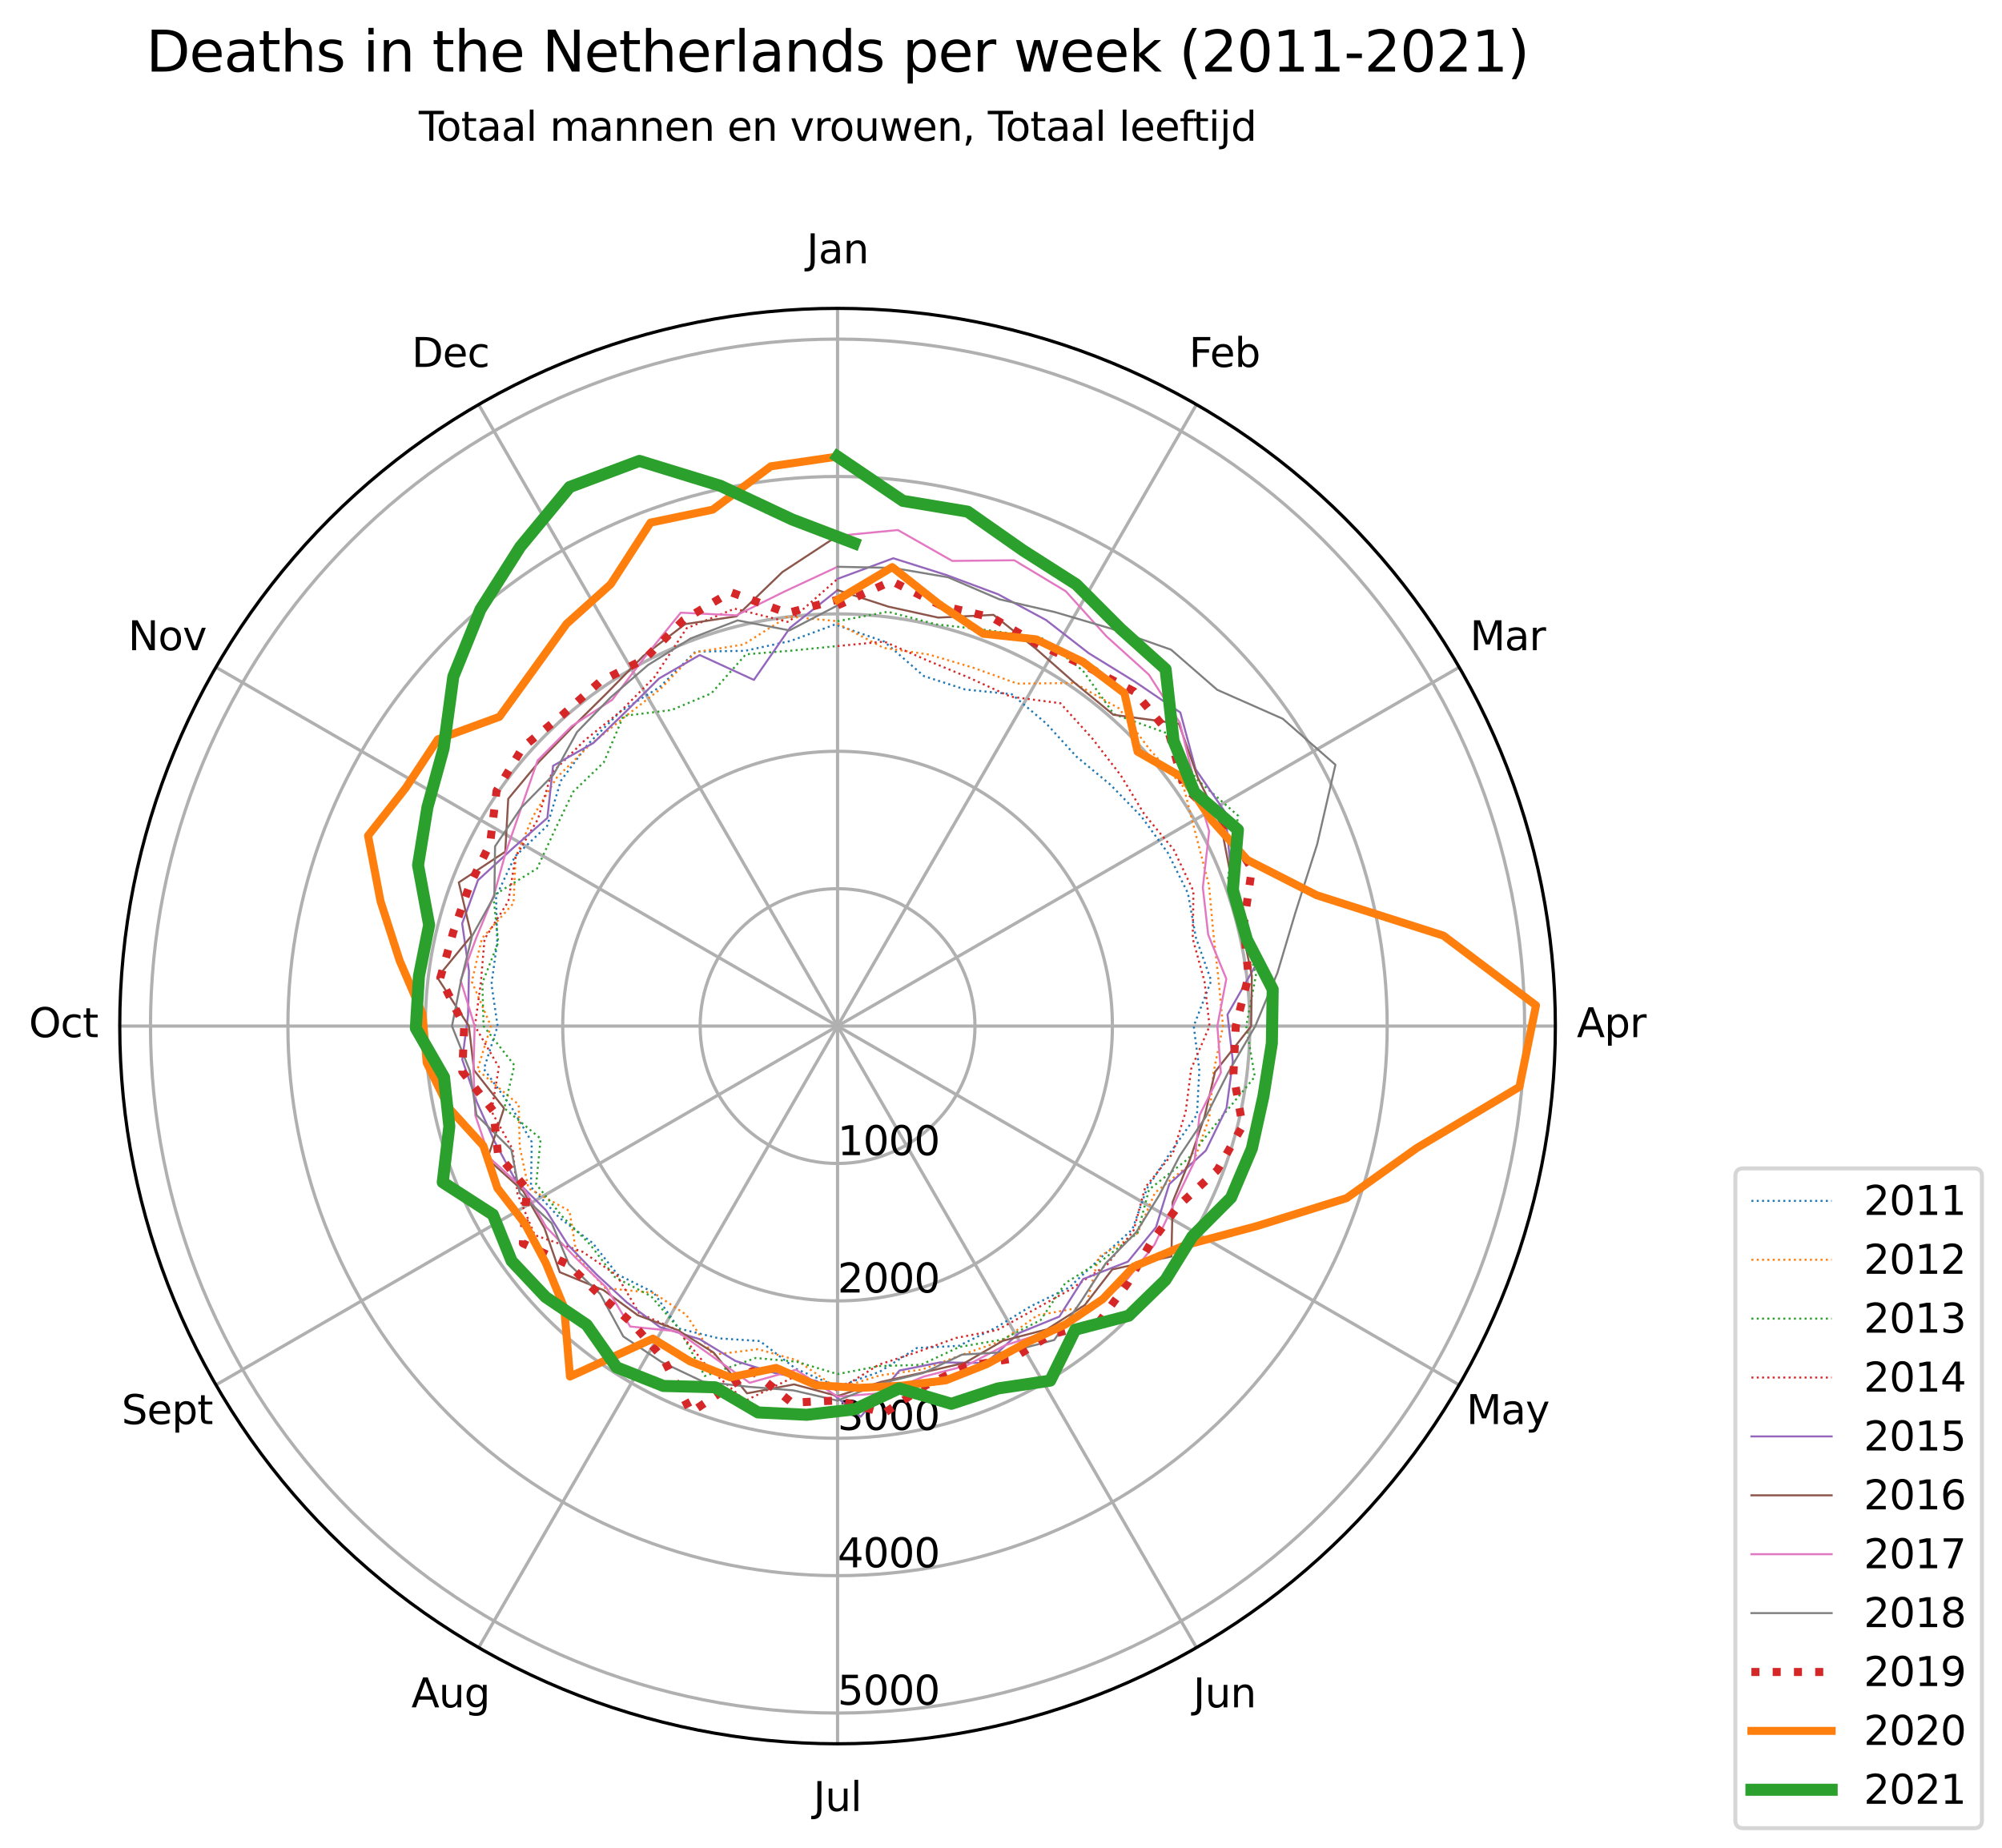 <?xml version="1.0" encoding="utf-8" standalone="no"?>
<!DOCTYPE svg PUBLIC "-//W3C//DTD SVG 1.1//EN"
  "http://www.w3.org/Graphics/SVG/1.1/DTD/svg11.dtd">
<svg xmlns:xlink="http://www.w3.org/1999/xlink" width="498.935pt" height="460.68pt" viewBox="0 0 498.935 460.68" xmlns="http://www.w3.org/2000/svg" version="1.1">
 <defs>
  <style type="text/css">*{stroke-linejoin: round; stroke-linecap: butt}</style>
 </defs>
 <g id="figure_1">
  <g id="patch_1">
   <path d="M 0 460.68 
L 498.935 460.68 
L 498.935 0 
L 0 0 
z
" style="fill: #ffffff"/>
  </g>
  <g id="axes_1">
   <g id="patch_2">
    <path d="M 387.624 255.751 
C 387.624 232.26 382.997 208.997 374.007 187.293 
C 365.017 165.59 351.839 145.869 335.228 129.258 
C 318.617 112.647 298.896 99.469 277.193 90.479 
C 255.489 81.49 232.226 76.862 208.735 76.862 
C 185.243 76.862 161.98 81.49 140.277 90.479 
C 118.573 99.469 98.852 112.647 82.241 129.258 
C 65.63 145.869 52.452 165.59 43.462 187.293 
C 34.473 208.997 29.845 232.26 29.845 255.751 
C 29.845 279.243 34.473 302.506 43.462 324.209 
C 52.452 345.913 65.63 365.634 82.241 382.245 
C 98.852 398.856 118.573 412.034 140.277 421.024 
C 161.98 430.013 185.243 434.641 208.735 434.641 
C 232.226 434.641 255.489 430.013 277.193 421.024 
C 298.896 412.034 318.617 398.856 335.228 382.245 
C 351.839 365.634 365.017 345.913 374.007 324.209 
C 382.997 302.506 387.624 279.243 387.624 255.751 
M 208.735 255.751 
C 208.735 255.751 208.735 255.751 208.735 255.751 
C 208.735 255.751 208.735 255.751 208.735 255.751 
C 208.735 255.751 208.735 255.751 208.735 255.751 
C 208.735 255.751 208.735 255.751 208.735 255.751 
C 208.735 255.751 208.735 255.751 208.735 255.751 
C 208.735 255.751 208.735 255.751 208.735 255.751 
C 208.735 255.751 208.735 255.751 208.735 255.751 
C 208.735 255.751 208.735 255.751 208.735 255.751 
C 208.735 255.751 208.735 255.751 208.735 255.751 
C 208.735 255.751 208.735 255.751 208.735 255.751 
C 208.735 255.751 208.735 255.751 208.735 255.751 
C 208.735 255.751 208.735 255.751 208.735 255.751 
C 208.735 255.751 208.735 255.751 208.735 255.751 
C 208.735 255.751 208.735 255.751 208.735 255.751 
C 208.735 255.751 208.735 255.751 208.735 255.751 
C 208.735 255.751 208.735 255.751 208.735 255.751 
M 387.624 255.751 
z
" style="fill: #ffffff"/>
   </g>
   <g id="matplotlib.axis_1">
    <g id="xtick_1">
     <g id="line2d_1">
      <path d="M 208.735 255.751 
L 208.735 76.862 
" clip-path="url(#p3ac07975ae)" style="fill: none; stroke: #b0b0b0; stroke-width: 0.8; stroke-linecap: square"/>
     </g>
     <g id="text_1">
      <!-- Jan -->
      <g transform="translate(201.027 65.622)scale(0.1 -0.1)">
       <defs>
        <path id="DejaVuSans-4a" d="M 628 4666 
L 1259 4666 
L 1259 325 
Q 1259 -519 939 -900 
Q 619 -1281 -91 -1281 
L -331 -1281 
L -331 -750 
L -134 -750 
Q 284 -750 456 -515 
Q 628 -281 628 325 
L 628 4666 
z
" transform="scale(0.016)"/>
        <path id="DejaVuSans-61" d="M 2194 1759 
Q 1497 1759 1228 1600 
Q 959 1441 959 1056 
Q 959 750 1161 570 
Q 1363 391 1709 391 
Q 2188 391 2477 730 
Q 2766 1069 2766 1631 
L 2766 1759 
L 2194 1759 
z
M 3341 1997 
L 3341 0 
L 2766 0 
L 2766 531 
Q 2569 213 2275 61 
Q 1981 -91 1556 -91 
Q 1019 -91 701 211 
Q 384 513 384 1019 
Q 384 1609 779 1909 
Q 1175 2209 1959 2209 
L 2766 2209 
L 2766 2266 
Q 2766 2663 2505 2880 
Q 2244 3097 1772 3097 
Q 1472 3097 1187 3025 
Q 903 2953 641 2809 
L 641 3341 
Q 956 3463 1253 3523 
Q 1550 3584 1831 3584 
Q 2591 3584 2966 3190 
Q 3341 2797 3341 1997 
z
" transform="scale(0.016)"/>
        <path id="DejaVuSans-6e" d="M 3513 2113 
L 3513 0 
L 2938 0 
L 2938 2094 
Q 2938 2591 2744 2837 
Q 2550 3084 2163 3084 
Q 1697 3084 1428 2787 
Q 1159 2491 1159 1978 
L 1159 0 
L 581 0 
L 581 3500 
L 1159 3500 
L 1159 2956 
Q 1366 3272 1645 3428 
Q 1925 3584 2291 3584 
Q 2894 3584 3203 3211 
Q 3513 2838 3513 2113 
z
" transform="scale(0.016)"/>
       </defs>
       <use xlink:href="#DejaVuSans-4a"/>
       <use xlink:href="#DejaVuSans-61" x="29.492"/>
       <use xlink:href="#DejaVuSans-6e" x="90.771"/>
      </g>
     </g>
    </g>
    <g id="xtick_2">
     <g id="line2d_2">
      <path d="M 208.735 255.751 
L 298.179 100.829 
" clip-path="url(#p3ac07975ae)" style="fill: none; stroke: #b0b0b0; stroke-width: 0.8; stroke-linecap: square"/>
     </g>
     <g id="text_2">
      <!-- Feb -->
      <g transform="translate(296.328 91.464)scale(0.1 -0.1)">
       <defs>
        <path id="DejaVuSans-46" d="M 628 4666 
L 3309 4666 
L 3309 4134 
L 1259 4134 
L 1259 2759 
L 3109 2759 
L 3109 2228 
L 1259 2228 
L 1259 0 
L 628 0 
L 628 4666 
z
" transform="scale(0.016)"/>
        <path id="DejaVuSans-65" d="M 3597 1894 
L 3597 1613 
L 953 1613 
Q 991 1019 1311 708 
Q 1631 397 2203 397 
Q 2534 397 2845 478 
Q 3156 559 3463 722 
L 3463 178 
Q 3153 47 2828 -22 
Q 2503 -91 2169 -91 
Q 1331 -91 842 396 
Q 353 884 353 1716 
Q 353 2575 817 3079 
Q 1281 3584 2069 3584 
Q 2775 3584 3186 3129 
Q 3597 2675 3597 1894 
z
M 3022 2063 
Q 3016 2534 2758 2815 
Q 2500 3097 2075 3097 
Q 1594 3097 1305 2825 
Q 1016 2553 972 2059 
L 3022 2063 
z
" transform="scale(0.016)"/>
        <path id="DejaVuSans-62" d="M 3116 1747 
Q 3116 2381 2855 2742 
Q 2594 3103 2138 3103 
Q 1681 3103 1420 2742 
Q 1159 2381 1159 1747 
Q 1159 1113 1420 752 
Q 1681 391 2138 391 
Q 2594 391 2855 752 
Q 3116 1113 3116 1747 
z
M 1159 2969 
Q 1341 3281 1617 3432 
Q 1894 3584 2278 3584 
Q 2916 3584 3314 3078 
Q 3713 2572 3713 1747 
Q 3713 922 3314 415 
Q 2916 -91 2278 -91 
Q 1894 -91 1617 61 
Q 1341 213 1159 525 
L 1159 0 
L 581 0 
L 581 4863 
L 1159 4863 
L 1159 2969 
z
" transform="scale(0.016)"/>
       </defs>
       <use xlink:href="#DejaVuSans-46"/>
       <use xlink:href="#DejaVuSans-65" x="52.02"/>
       <use xlink:href="#DejaVuSans-62" x="113.543"/>
      </g>
     </g>
    </g>
    <g id="xtick_3">
     <g id="line2d_3">
      <path d="M 208.735 255.751 
L 363.657 166.307 
" clip-path="url(#p3ac07975ae)" style="fill: none; stroke: #b0b0b0; stroke-width: 0.8; stroke-linecap: square"/>
     </g>
     <g id="text_3">
      <!-- Mar -->
      <g transform="translate(366.348 162.066)scale(0.1 -0.1)">
       <defs>
        <path id="DejaVuSans-4d" d="M 628 4666 
L 1569 4666 
L 2759 1491 
L 3956 4666 
L 4897 4666 
L 4897 0 
L 4281 0 
L 4281 4097 
L 3078 897 
L 2444 897 
L 1241 4097 
L 1241 0 
L 628 0 
L 628 4666 
z
" transform="scale(0.016)"/>
        <path id="DejaVuSans-72" d="M 2631 2963 
Q 2534 3019 2420 3045 
Q 2306 3072 2169 3072 
Q 1681 3072 1420 2755 
Q 1159 2438 1159 1844 
L 1159 0 
L 581 0 
L 581 3500 
L 1159 3500 
L 1159 2956 
Q 1341 3275 1631 3429 
Q 1922 3584 2338 3584 
Q 2397 3584 2469 3576 
Q 2541 3569 2628 3553 
L 2631 2963 
z
" transform="scale(0.016)"/>
       </defs>
       <use xlink:href="#DejaVuSans-4d"/>
       <use xlink:href="#DejaVuSans-61" x="86.279"/>
       <use xlink:href="#DejaVuSans-72" x="147.559"/>
      </g>
     </g>
    </g>
    <g id="xtick_4">
     <g id="line2d_4">
      <path d="M 208.735 255.751 
L 387.624 255.751 
" clip-path="url(#p3ac07975ae)" style="fill: none; stroke: #b0b0b0; stroke-width: 0.8; stroke-linecap: square"/>
     </g>
     <g id="text_4">
      <!-- Apr -->
      <g transform="translate(392.974 258.511)scale(0.1 -0.1)">
       <defs>
        <path id="DejaVuSans-41" d="M 2188 4044 
L 1331 1722 
L 3047 1722 
L 2188 4044 
z
M 1831 4666 
L 2547 4666 
L 4325 0 
L 3669 0 
L 3244 1197 
L 1141 1197 
L 716 0 
L 50 0 
L 1831 4666 
z
" transform="scale(0.016)"/>
        <path id="DejaVuSans-70" d="M 1159 525 
L 1159 -1331 
L 581 -1331 
L 581 3500 
L 1159 3500 
L 1159 2969 
Q 1341 3281 1617 3432 
Q 1894 3584 2278 3584 
Q 2916 3584 3314 3078 
Q 3713 2572 3713 1747 
Q 3713 922 3314 415 
Q 2916 -91 2278 -91 
Q 1894 -91 1617 61 
Q 1341 213 1159 525 
z
M 3116 1747 
Q 3116 2381 2855 2742 
Q 2594 3103 2138 3103 
Q 1681 3103 1420 2742 
Q 1159 2381 1159 1747 
Q 1159 1113 1420 752 
Q 1681 391 2138 391 
Q 2594 391 2855 752 
Q 3116 1113 3116 1747 
z
" transform="scale(0.016)"/>
       </defs>
       <use xlink:href="#DejaVuSans-41"/>
       <use xlink:href="#DejaVuSans-70" x="68.408"/>
       <use xlink:href="#DejaVuSans-72" x="131.885"/>
      </g>
     </g>
    </g>
    <g id="xtick_5">
     <g id="line2d_5">
      <path d="M 208.735 255.751 
L 363.657 345.196 
" clip-path="url(#p3ac07975ae)" style="fill: none; stroke: #b0b0b0; stroke-width: 0.8; stroke-linecap: square"/>
     </g>
     <g id="text_5">
      <!-- May -->
      <g transform="translate(365.444 354.955)scale(0.1 -0.1)">
       <defs>
        <path id="DejaVuSans-79" d="M 2059 -325 
Q 1816 -950 1584 -1140 
Q 1353 -1331 966 -1331 
L 506 -1331 
L 506 -850 
L 844 -850 
Q 1081 -850 1212 -737 
Q 1344 -625 1503 -206 
L 1606 56 
L 191 3500 
L 800 3500 
L 1894 763 
L 2988 3500 
L 3597 3500 
L 2059 -325 
z
" transform="scale(0.016)"/>
       </defs>
       <use xlink:href="#DejaVuSans-4d"/>
       <use xlink:href="#DejaVuSans-61" x="86.279"/>
       <use xlink:href="#DejaVuSans-79" x="147.559"/>
      </g>
     </g>
    </g>
    <g id="xtick_6">
     <g id="line2d_6">
      <path d="M 208.735 255.751 
L 298.179 410.674 
" clip-path="url(#p3ac07975ae)" style="fill: none; stroke: #b0b0b0; stroke-width: 0.8; stroke-linecap: square"/>
     </g>
     <g id="text_6">
      <!-- Jun -->
      <g transform="translate(297.367 425.558)scale(0.1 -0.1)">
       <defs>
        <path id="DejaVuSans-75" d="M 544 1381 
L 544 3500 
L 1119 3500 
L 1119 1403 
Q 1119 906 1312 657 
Q 1506 409 1894 409 
Q 2359 409 2629 706 
Q 2900 1003 2900 1516 
L 2900 3500 
L 3475 3500 
L 3475 0 
L 2900 0 
L 2900 538 
Q 2691 219 2414 64 
Q 2138 -91 1772 -91 
Q 1169 -91 856 284 
Q 544 659 544 1381 
z
M 1991 3584 
L 1991 3584 
z
" transform="scale(0.016)"/>
       </defs>
       <use xlink:href="#DejaVuSans-4a"/>
       <use xlink:href="#DejaVuSans-75" x="29.492"/>
       <use xlink:href="#DejaVuSans-6e" x="92.871"/>
      </g>
     </g>
    </g>
    <g id="xtick_7">
     <g id="line2d_7">
      <path d="M 208.735 255.751 
L 208.735 434.641 
" clip-path="url(#p3ac07975ae)" style="fill: none; stroke: #b0b0b0; stroke-width: 0.8; stroke-linecap: square"/>
     </g>
     <g id="text_7">
      <!-- Jul -->
      <g transform="translate(202.702 451.4)scale(0.1 -0.1)">
       <defs>
        <path id="DejaVuSans-6c" d="M 603 4863 
L 1178 4863 
L 1178 0 
L 603 0 
L 603 4863 
z
" transform="scale(0.016)"/>
       </defs>
       <use xlink:href="#DejaVuSans-4a"/>
       <use xlink:href="#DejaVuSans-75" x="29.492"/>
       <use xlink:href="#DejaVuSans-6c" x="92.871"/>
      </g>
     </g>
    </g>
    <g id="xtick_8">
     <g id="line2d_8">
      <path d="M 208.735 255.751 
L 119.29 410.674 
" clip-path="url(#p3ac07975ae)" style="fill: none; stroke: #b0b0b0; stroke-width: 0.8; stroke-linecap: square"/>
     </g>
     <g id="text_8">
      <!-- Aug -->
      <g transform="translate(102.527 425.558)scale(0.1 -0.1)">
       <defs>
        <path id="DejaVuSans-67" d="M 2906 1791 
Q 2906 2416 2648 2759 
Q 2391 3103 1925 3103 
Q 1463 3103 1205 2759 
Q 947 2416 947 1791 
Q 947 1169 1205 825 
Q 1463 481 1925 481 
Q 2391 481 2648 825 
Q 2906 1169 2906 1791 
z
M 3481 434 
Q 3481 -459 3084 -895 
Q 2688 -1331 1869 -1331 
Q 1566 -1331 1297 -1286 
Q 1028 -1241 775 -1147 
L 775 -588 
Q 1028 -725 1275 -790 
Q 1522 -856 1778 -856 
Q 2344 -856 2625 -561 
Q 2906 -266 2906 331 
L 2906 616 
Q 2728 306 2450 153 
Q 2172 0 1784 0 
Q 1141 0 747 490 
Q 353 981 353 1791 
Q 353 2603 747 3093 
Q 1141 3584 1784 3584 
Q 2172 3584 2450 3431 
Q 2728 3278 2906 2969 
L 2906 3500 
L 3481 3500 
L 3481 434 
z
" transform="scale(0.016)"/>
       </defs>
       <use xlink:href="#DejaVuSans-41"/>
       <use xlink:href="#DejaVuSans-75" x="68.408"/>
       <use xlink:href="#DejaVuSans-67" x="131.787"/>
      </g>
     </g>
    </g>
    <g id="xtick_9">
     <g id="line2d_9">
      <path d="M 208.735 255.751 
L 53.812 345.196 
" clip-path="url(#p3ac07975ae)" style="fill: none; stroke: #b0b0b0; stroke-width: 0.8; stroke-linecap: square"/>
     </g>
     <g id="text_9">
      <!-- Sept -->
      <g transform="translate(30.302 354.955)scale(0.1 -0.1)">
       <defs>
        <path id="DejaVuSans-53" d="M 3425 4513 
L 3425 3897 
Q 3066 4069 2747 4153 
Q 2428 4238 2131 4238 
Q 1616 4238 1336 4038 
Q 1056 3838 1056 3469 
Q 1056 3159 1242 3001 
Q 1428 2844 1947 2747 
L 2328 2669 
Q 3034 2534 3370 2195 
Q 3706 1856 3706 1288 
Q 3706 609 3251 259 
Q 2797 -91 1919 -91 
Q 1588 -91 1214 -16 
Q 841 59 441 206 
L 441 856 
Q 825 641 1194 531 
Q 1563 422 1919 422 
Q 2459 422 2753 634 
Q 3047 847 3047 1241 
Q 3047 1584 2836 1778 
Q 2625 1972 2144 2069 
L 1759 2144 
Q 1053 2284 737 2584 
Q 422 2884 422 3419 
Q 422 4038 858 4394 
Q 1294 4750 2059 4750 
Q 2388 4750 2728 4690 
Q 3069 4631 3425 4513 
z
" transform="scale(0.016)"/>
        <path id="DejaVuSans-74" d="M 1172 4494 
L 1172 3500 
L 2356 3500 
L 2356 3053 
L 1172 3053 
L 1172 1153 
Q 1172 725 1289 603 
Q 1406 481 1766 481 
L 2356 481 
L 2356 0 
L 1766 0 
Q 1100 0 847 248 
Q 594 497 594 1153 
L 594 3053 
L 172 3053 
L 172 3500 
L 594 3500 
L 594 4494 
L 1172 4494 
z
" transform="scale(0.016)"/>
       </defs>
       <use xlink:href="#DejaVuSans-53"/>
       <use xlink:href="#DejaVuSans-65" x="63.477"/>
       <use xlink:href="#DejaVuSans-70" x="125"/>
       <use xlink:href="#DejaVuSans-74" x="188.477"/>
      </g>
     </g>
    </g>
    <g id="xtick_10">
     <g id="line2d_10">
      <path d="M 208.735 255.751 
L 29.845 255.751 
" clip-path="url(#p3ac07975ae)" style="fill: none; stroke: #b0b0b0; stroke-width: 0.8; stroke-linecap: square"/>
     </g>
     <g id="text_10">
      <!-- Oct -->
      <g transform="translate(7.2 258.511)scale(0.1 -0.1)">
       <defs>
        <path id="DejaVuSans-4f" d="M 2522 4238 
Q 1834 4238 1429 3725 
Q 1025 3213 1025 2328 
Q 1025 1447 1429 934 
Q 1834 422 2522 422 
Q 3209 422 3611 934 
Q 4013 1447 4013 2328 
Q 4013 3213 3611 3725 
Q 3209 4238 2522 4238 
z
M 2522 4750 
Q 3503 4750 4090 4092 
Q 4678 3434 4678 2328 
Q 4678 1225 4090 567 
Q 3503 -91 2522 -91 
Q 1538 -91 948 565 
Q 359 1222 359 2328 
Q 359 3434 948 4092 
Q 1538 4750 2522 4750 
z
" transform="scale(0.016)"/>
        <path id="DejaVuSans-63" d="M 3122 3366 
L 3122 2828 
Q 2878 2963 2633 3030 
Q 2388 3097 2138 3097 
Q 1578 3097 1268 2742 
Q 959 2388 959 1747 
Q 959 1106 1268 751 
Q 1578 397 2138 397 
Q 2388 397 2633 464 
Q 2878 531 3122 666 
L 3122 134 
Q 2881 22 2623 -34 
Q 2366 -91 2075 -91 
Q 1284 -91 818 406 
Q 353 903 353 1747 
Q 353 2603 823 3093 
Q 1294 3584 2113 3584 
Q 2378 3584 2631 3529 
Q 2884 3475 3122 3366 
z
" transform="scale(0.016)"/>
       </defs>
       <use xlink:href="#DejaVuSans-4f"/>
       <use xlink:href="#DejaVuSans-63" x="78.711"/>
       <use xlink:href="#DejaVuSans-74" x="133.691"/>
      </g>
     </g>
    </g>
    <g id="xtick_11">
     <g id="line2d_11">
      <path d="M 208.735 255.751 
L 53.812 166.307 
" clip-path="url(#p3ac07975ae)" style="fill: none; stroke: #b0b0b0; stroke-width: 0.8; stroke-linecap: square"/>
     </g>
     <g id="text_11">
      <!-- Nov -->
      <g transform="translate(31.928 162.066)scale(0.1 -0.1)">
       <defs>
        <path id="DejaVuSans-4e" d="M 628 4666 
L 1478 4666 
L 3547 763 
L 3547 4666 
L 4159 4666 
L 4159 0 
L 3309 0 
L 1241 3903 
L 1241 0 
L 628 0 
L 628 4666 
z
" transform="scale(0.016)"/>
        <path id="DejaVuSans-6f" d="M 1959 3097 
Q 1497 3097 1228 2736 
Q 959 2375 959 1747 
Q 959 1119 1226 758 
Q 1494 397 1959 397 
Q 2419 397 2687 759 
Q 2956 1122 2956 1747 
Q 2956 2369 2687 2733 
Q 2419 3097 1959 3097 
z
M 1959 3584 
Q 2709 3584 3137 3096 
Q 3566 2609 3566 1747 
Q 3566 888 3137 398 
Q 2709 -91 1959 -91 
Q 1206 -91 779 398 
Q 353 888 353 1747 
Q 353 2609 779 3096 
Q 1206 3584 1959 3584 
z
" transform="scale(0.016)"/>
        <path id="DejaVuSans-76" d="M 191 3500 
L 800 3500 
L 1894 563 
L 2988 3500 
L 3597 3500 
L 2284 0 
L 1503 0 
L 191 3500 
z
" transform="scale(0.016)"/>
       </defs>
       <use xlink:href="#DejaVuSans-4e"/>
       <use xlink:href="#DejaVuSans-6f" x="74.805"/>
       <use xlink:href="#DejaVuSans-76" x="135.986"/>
      </g>
     </g>
    </g>
    <g id="xtick_12">
     <g id="line2d_12">
      <path d="M 208.735 255.751 
L 119.29 100.829 
" clip-path="url(#p3ac07975ae)" style="fill: none; stroke: #b0b0b0; stroke-width: 0.8; stroke-linecap: square"/>
     </g>
     <g id="text_12">
      <!-- Dec -->
      <g transform="translate(102.614 91.464)scale(0.1 -0.1)">
       <defs>
        <path id="DejaVuSans-44" d="M 1259 4147 
L 1259 519 
L 2022 519 
Q 2988 519 3436 956 
Q 3884 1394 3884 2338 
Q 3884 3275 3436 3711 
Q 2988 4147 2022 4147 
L 1259 4147 
z
M 628 4666 
L 1925 4666 
Q 3281 4666 3915 4102 
Q 4550 3538 4550 2338 
Q 4550 1131 3912 565 
Q 3275 0 1925 0 
L 628 0 
L 628 4666 
z
" transform="scale(0.016)"/>
       </defs>
       <use xlink:href="#DejaVuSans-44"/>
       <use xlink:href="#DejaVuSans-65" x="77.002"/>
       <use xlink:href="#DejaVuSans-63" x="138.525"/>
      </g>
     </g>
    </g>
   </g>
   <g id="matplotlib.axis_2">
    <g id="ytick_1">
     <g id="line2d_13">
      <path d="M 208.735 221.506 
C 213.232 221.506 217.685 222.392 221.84 224.113 
C 225.995 225.834 229.77 228.356 232.95 231.536 
C 236.13 234.716 238.653 238.491 240.373 242.646 
C 242.094 246.801 242.98 251.254 242.98 255.751 
C 242.98 260.249 242.094 264.702 240.373 268.857 
C 238.653 273.011 236.13 276.787 232.95 279.967 
C 229.77 283.147 225.995 285.669 221.84 287.39 
C 217.685 289.111 213.232 289.997 208.735 289.997 
C 204.237 289.997 199.784 289.111 195.629 287.39 
C 191.475 285.669 187.699 283.147 184.519 279.967 
C 181.339 276.787 178.817 273.011 177.096 268.857 
C 175.375 264.702 174.489 260.249 174.489 255.751 
C 174.489 251.254 175.375 246.801 177.096 242.646 
C 178.817 238.491 181.339 234.716 184.519 231.536 
C 187.699 228.356 191.475 225.834 195.629 224.113 
C 199.784 222.392 204.237 221.506 208.735 221.506 
" clip-path="url(#p3ac07975ae)" style="fill: none; stroke: #b0b0b0; stroke-width: 0.8; stroke-linecap: square"/>
     </g>
     <g id="text_13">
      <!-- 1000 -->
      <g transform="translate(208.735 287.917)scale(0.1 -0.1)">
       <defs>
        <path id="DejaVuSans-31" d="M 794 531 
L 1825 531 
L 1825 4091 
L 703 3866 
L 703 4441 
L 1819 4666 
L 2450 4666 
L 2450 531 
L 3481 531 
L 3481 0 
L 794 0 
L 794 531 
z
" transform="scale(0.016)"/>
        <path id="DejaVuSans-30" d="M 2034 4250 
Q 1547 4250 1301 3770 
Q 1056 3291 1056 2328 
Q 1056 1369 1301 889 
Q 1547 409 2034 409 
Q 2525 409 2770 889 
Q 3016 1369 3016 2328 
Q 3016 3291 2770 3770 
Q 2525 4250 2034 4250 
z
M 2034 4750 
Q 2819 4750 3233 4129 
Q 3647 3509 3647 2328 
Q 3647 1150 3233 529 
Q 2819 -91 2034 -91 
Q 1250 -91 836 529 
Q 422 1150 422 2328 
Q 422 3509 836 4129 
Q 1250 4750 2034 4750 
z
" transform="scale(0.016)"/>
       </defs>
       <use xlink:href="#DejaVuSans-31"/>
       <use xlink:href="#DejaVuSans-30" x="63.623"/>
       <use xlink:href="#DejaVuSans-30" x="127.246"/>
       <use xlink:href="#DejaVuSans-30" x="190.869"/>
      </g>
     </g>
    </g>
    <g id="ytick_2">
     <g id="line2d_14">
      <path d="M 208.735 187.26 
C 217.729 187.26 226.636 189.032 234.945 192.474 
C 243.255 195.916 250.805 200.961 257.165 207.321 
C 263.525 213.681 268.57 221.231 272.012 229.541 
C 275.454 237.85 277.226 246.757 277.226 255.751 
C 277.226 264.746 275.454 273.652 272.012 281.962 
C 268.57 290.272 263.525 297.822 257.165 304.182 
C 250.805 310.542 243.255 315.587 234.945 319.029 
C 226.636 322.471 217.729 324.243 208.735 324.243 
C 199.74 324.243 190.834 322.471 182.524 319.029 
C 174.214 315.587 166.664 310.542 160.304 304.182 
C 153.944 297.822 148.899 290.272 145.457 281.962 
C 142.015 273.652 140.243 264.746 140.243 255.751 
C 140.243 246.757 142.015 237.85 145.457 229.541 
C 148.899 221.231 153.944 213.681 160.304 207.321 
C 166.664 200.961 174.214 195.916 182.524 192.474 
C 190.834 189.032 199.74 187.26 208.735 187.26 
" clip-path="url(#p3ac07975ae)" style="fill: none; stroke: #b0b0b0; stroke-width: 0.8; stroke-linecap: square"/>
     </g>
     <g id="text_14">
      <!-- 2000 -->
      <g transform="translate(208.735 322.163)scale(0.1 -0.1)">
       <defs>
        <path id="DejaVuSans-32" d="M 1228 531 
L 3431 531 
L 3431 0 
L 469 0 
L 469 531 
Q 828 903 1448 1529 
Q 2069 2156 2228 2338 
Q 2531 2678 2651 2914 
Q 2772 3150 2772 3378 
Q 2772 3750 2511 3984 
Q 2250 4219 1831 4219 
Q 1534 4219 1204 4116 
Q 875 4013 500 3803 
L 500 4441 
Q 881 4594 1212 4672 
Q 1544 4750 1819 4750 
Q 2544 4750 2975 4387 
Q 3406 4025 3406 3419 
Q 3406 3131 3298 2873 
Q 3191 2616 2906 2266 
Q 2828 2175 2409 1742 
Q 1991 1309 1228 531 
z
" transform="scale(0.016)"/>
       </defs>
       <use xlink:href="#DejaVuSans-32"/>
       <use xlink:href="#DejaVuSans-30" x="63.623"/>
       <use xlink:href="#DejaVuSans-30" x="127.246"/>
       <use xlink:href="#DejaVuSans-30" x="190.869"/>
      </g>
     </g>
    </g>
    <g id="ytick_3">
     <g id="line2d_15">
      <path d="M 208.735 153.014 
C 222.226 153.014 235.586 155.672 248.05 160.835 
C 260.515 165.998 271.841 173.566 281.381 183.105 
C 290.92 192.645 298.488 203.971 303.651 216.436 
C 308.814 228.9 311.472 242.26 311.472 255.751 
C 311.472 269.243 308.814 282.603 303.651 295.067 
C 298.488 307.532 290.92 318.858 281.381 328.398 
C 271.841 337.937 260.515 345.505 248.05 350.668 
C 235.586 355.831 222.226 358.489 208.735 358.489 
C 195.243 358.489 181.883 355.831 169.419 350.668 
C 156.954 345.505 145.628 337.937 136.088 328.398 
C 126.549 318.858 118.981 307.532 113.818 295.067 
C 108.655 282.603 105.997 269.243 105.997 255.751 
C 105.997 242.26 108.655 228.9 113.818 216.436 
C 118.981 203.971 126.549 192.645 136.088 183.105 
C 145.628 173.566 156.954 165.998 169.419 160.835 
C 181.883 155.672 195.243 153.014 208.735 153.014 
" clip-path="url(#p3ac07975ae)" style="fill: none; stroke: #b0b0b0; stroke-width: 0.8; stroke-linecap: square"/>
     </g>
     <g id="text_15">
      <!-- 3000 -->
      <g transform="translate(208.735 356.409)scale(0.1 -0.1)">
       <defs>
        <path id="DejaVuSans-33" d="M 2597 2516 
Q 3050 2419 3304 2112 
Q 3559 1806 3559 1356 
Q 3559 666 3084 287 
Q 2609 -91 1734 -91 
Q 1441 -91 1130 -33 
Q 819 25 488 141 
L 488 750 
Q 750 597 1062 519 
Q 1375 441 1716 441 
Q 2309 441 2620 675 
Q 2931 909 2931 1356 
Q 2931 1769 2642 2001 
Q 2353 2234 1838 2234 
L 1294 2234 
L 1294 2753 
L 1863 2753 
Q 2328 2753 2575 2939 
Q 2822 3125 2822 3475 
Q 2822 3834 2567 4026 
Q 2313 4219 1838 4219 
Q 1578 4219 1281 4162 
Q 984 4106 628 3988 
L 628 4550 
Q 988 4650 1302 4700 
Q 1616 4750 1894 4750 
Q 2613 4750 3031 4423 
Q 3450 4097 3450 3541 
Q 3450 3153 3228 2886 
Q 3006 2619 2597 2516 
z
" transform="scale(0.016)"/>
       </defs>
       <use xlink:href="#DejaVuSans-33"/>
       <use xlink:href="#DejaVuSans-30" x="63.623"/>
       <use xlink:href="#DejaVuSans-30" x="127.246"/>
       <use xlink:href="#DejaVuSans-30" x="190.869"/>
      </g>
     </g>
    </g>
    <g id="ytick_4">
     <g id="line2d_16">
      <path d="M 208.735 118.769 
C 226.723 118.769 244.536 122.312 261.156 129.196 
C 277.775 136.08 292.876 146.17 305.596 158.89 
C 318.316 171.61 328.406 186.711 335.29 203.33 
C 342.174 219.95 345.717 237.763 345.717 255.751 
C 345.717 273.74 342.174 291.553 335.29 308.172 
C 328.406 324.792 318.316 339.893 305.596 352.613 
C 292.876 365.333 277.775 375.423 261.156 382.307 
C 244.536 389.191 226.723 392.734 208.735 392.734 
C 190.746 392.734 172.933 389.191 156.314 382.307 
C 139.694 375.423 124.593 365.333 111.873 352.613 
C 99.153 339.893 89.063 324.792 82.179 308.172 
C 75.295 291.553 71.752 273.74 71.752 255.751 
C 71.752 237.763 75.295 219.95 82.179 203.33 
C 89.063 186.711 99.153 171.61 111.873 158.89 
C 124.593 146.17 139.694 136.08 156.314 129.196 
C 172.933 122.312 190.746 118.769 208.735 118.769 
" clip-path="url(#p3ac07975ae)" style="fill: none; stroke: #b0b0b0; stroke-width: 0.8; stroke-linecap: square"/>
     </g>
     <g id="text_16">
      <!-- 4000 -->
      <g transform="translate(208.735 390.655)scale(0.1 -0.1)">
       <defs>
        <path id="DejaVuSans-34" d="M 2419 4116 
L 825 1625 
L 2419 1625 
L 2419 4116 
z
M 2253 4666 
L 3047 4666 
L 3047 1625 
L 3713 1625 
L 3713 1100 
L 3047 1100 
L 3047 0 
L 2419 0 
L 2419 1100 
L 313 1100 
L 313 1709 
L 2253 4666 
z
" transform="scale(0.016)"/>
       </defs>
       <use xlink:href="#DejaVuSans-34"/>
       <use xlink:href="#DejaVuSans-30" x="63.623"/>
       <use xlink:href="#DejaVuSans-30" x="127.246"/>
       <use xlink:href="#DejaVuSans-30" x="190.869"/>
      </g>
     </g>
    </g>
    <g id="ytick_5">
     <g id="line2d_17">
      <path d="M 208.735 84.523 
C 231.22 84.523 253.487 88.952 274.261 97.557 
C 295.035 106.162 313.912 118.775 329.811 134.675 
C 345.711 150.574 358.324 169.451 366.929 190.225 
C 375.534 210.999 379.963 233.266 379.963 255.751 
C 379.963 278.237 375.534 300.504 366.929 321.278 
C 358.324 342.052 345.711 360.929 329.811 376.828 
C 313.912 392.728 295.035 405.341 274.261 413.946 
C 253.487 422.551 231.22 426.98 208.735 426.98 
C 186.249 426.98 163.982 422.551 143.208 413.946 
C 122.434 405.341 103.557 392.728 87.658 376.828 
C 71.758 360.929 59.145 342.052 50.54 321.278 
C 41.935 300.504 37.506 278.237 37.506 255.751 
C 37.506 233.266 41.935 210.999 50.54 190.225 
C 59.145 169.451 71.758 150.574 87.658 134.675 
C 103.557 118.775 122.434 106.162 143.208 97.557 
C 163.982 88.952 186.249 84.523 208.735 84.523 
" clip-path="url(#p3ac07975ae)" style="fill: none; stroke: #b0b0b0; stroke-width: 0.8; stroke-linecap: square"/>
     </g>
     <g id="text_17">
      <!-- 5000 -->
      <g transform="translate(208.735 424.9)scale(0.1 -0.1)">
       <defs>
        <path id="DejaVuSans-35" d="M 691 4666 
L 3169 4666 
L 3169 4134 
L 1269 4134 
L 1269 2991 
Q 1406 3038 1543 3061 
Q 1681 3084 1819 3084 
Q 2600 3084 3056 2656 
Q 3513 2228 3513 1497 
Q 3513 744 3044 326 
Q 2575 -91 1722 -91 
Q 1428 -91 1123 -41 
Q 819 9 494 109 
L 494 744 
Q 775 591 1075 516 
Q 1375 441 1709 441 
Q 2250 441 2565 725 
Q 2881 1009 2881 1497 
Q 2881 1984 2565 2268 
Q 2250 2553 1709 2553 
Q 1456 2553 1204 2497 
Q 953 2441 691 2322 
L 691 4666 
z
" transform="scale(0.016)"/>
       </defs>
       <use xlink:href="#DejaVuSans-35"/>
       <use xlink:href="#DejaVuSans-30" x="63.623"/>
       <use xlink:href="#DejaVuSans-30" x="127.246"/>
       <use xlink:href="#DejaVuSans-30" x="190.869"/>
      </g>
     </g>
    </g>
   </g>
   <g id="line2d_18">
    <path d="M 208.735 155.857 
L 220.371 159.917 
L 230.24 168.502 
L 240.551 171.858 
L 252.15 173.03 
L 260.773 180.36 
L 268.255 188.567 
L 276.688 195.55 
L 284.436 203.499 
L 291.031 212.559 
L 296.054 222.636 
L 298.046 233.738 
L 301.85 244.445 
L 297.499 255.751 
L 298.892 266.699 
L 298.312 277.83 
L 291.699 287.216 
L 285.846 296.223 
L 282.181 306.448 
L 274.125 313.682 
L 266.461 320.911 
L 256.922 325.562 
L 248.187 330.922 
L 238.96 335.45 
L 228.51 335.985 
L 219.199 341.931 
L 208.735 345.646 
L 198.361 341.183 
L 189.385 334.256 
L 179.213 333.593 
L 169.17 331.135 
L 162.901 322.152 
L 153.892 317.656 
L 147.702 309.822 
L 139.459 303.569 
L 132.32 295.857 
L 132.526 284.653 
L 127.37 275.806 
L 120.583 266.455 
L 124.011 255.751 
L 122.487 245.279 
L 123.912 234.845 
L 123.625 223.474 
L 128.287 213.53 
L 136.387 205.814 
L 139.755 194.641 
L 146.512 185.516 
L 154.614 177.345 
L 164.396 171.271 
L 173.336 162.412 
L 185.681 162.218 
L 197.077 159.747 
L 208.735 155.412 
" clip-path="url(#p3ac07975ae)" style="fill: none; stroke-dasharray: 0.5,0.825; stroke-dashoffset: 0; stroke: #1f77b4; stroke-width: 0.5"/>
   </g>
   <g id="line2d_19">
    <path d="M 208.735 155.412 
L 220.181 161.481 
L 231.559 163.149 
L 242.603 166.447 
L 253.535 170.392 
L 267.757 170.242 
L 278.883 176.57 
L 286.532 186.829 
L 295.005 196.203 
L 298.218 208.787 
L 301.305 220.644 
L 302.401 232.665 
L 303.685 244.222 
L 304.794 255.751 
L 302.462 267.132 
L 301.371 278.584 
L 297.527 289.426 
L 287.847 297.273 
L 283.506 307.362 
L 273.766 313.364 
L 270.662 325.653 
L 258.497 327.845 
L 249.874 334.137 
L 239.798 337.659 
L 229.83 341.338 
L 219.306 342.815 
L 208.735 346.126 
L 198.621 339.042 
L 188.885 336.284 
L 177.659 337.691 
L 170.985 327.678 
L 162.843 322.237 
L 150.872 321.065 
L 143.78 313.296 
L 141.939 301.857 
L 131.714 296.175 
L 129.516 285.795 
L 129.266 275.339 
L 118.985 266.649 
L 122.333 255.751 
L 117.591 244.685 
L 120.089 233.902 
L 127.979 225.125 
L 128.5 213.641 
L 132.892 203.401 
L 138.781 193.778 
L 146.807 185.85 
L 155.606 178.782 
L 164.619 171.696 
L 173.384 162.54 
L 185.295 160.655 
L 196.339 153.661 
L 208.735 154.829 
" clip-path="url(#p3ac07975ae)" style="fill: none; stroke-dasharray: 0.5,0.825; stroke-dashoffset: 0; stroke: #ff7f0e; stroke-width: 0.5"/>
   </g>
   <g id="line2d_20">
    <path d="M 208.735 154.829 
L 221.275 152.472 
L 233.411 155.634 
L 246.161 157.065 
L 259.535 158.96 
L 269.878 167.17 
L 277.611 178.006 
L 291.043 182.833 
L 298.077 194.083 
L 308.588 203.344 
L 306.044 218.847 
L 309.75 230.853 
L 313 243.091 
L 310.581 255.751 
L 312.728 268.379 
L 303.798 279.182 
L 296.054 288.867 
L 286.362 296.493 
L 283.478 307.343 
L 274.638 314.137 
L 265.485 319.809 
L 259.334 329.057 
L 249.747 333.894 
L 239.07 335.738 
L 229.543 340.175 
L 219.025 340.503 
L 208.735 342.496 
L 198.576 339.416 
L 188.344 338.479 
L 175.655 342.975 
L 169.17 331.135 
L 162.26 323.082 
L 153.279 318.348 
L 147.163 310.299 
L 140.079 303.141 
L 133.624 295.172 
L 134.736 283.816 
L 125.675 276.224 
L 128.198 265.53 
L 120.518 255.751 
L 120.209 245.002 
L 124.178 234.91 
L 122.952 223.218 
L 133.867 216.458 
L 138.191 207.059 
L 142.831 197.366 
L 150.486 190.002 
L 155.373 178.444 
L 167.388 176.972 
L 177.282 172.819 
L 185.894 163.082 
L 197.371 162.16 
L 208.735 161.028 
" clip-path="url(#p3ac07975ae)" style="fill: none; stroke-dasharray: 0.5,0.825; stroke-dashoffset: 0; stroke: #2ca02c; stroke-width: 0.5"/>
   </g>
   <g id="line2d_21">
    <path d="M 208.735 161.028 
L 220.371 159.917 
L 231.19 164.645 
L 241.644 168.976 
L 251.832 173.637 
L 264.275 175.287 
L 272.229 184.081 
L 279.303 193.233 
L 285.197 202.973 
L 292.517 211.779 
L 297.431 222.113 
L 297.248 233.935 
L 300.184 244.647 
L 301.438 255.751 
L 296.852 266.451 
L 295.485 277.134 
L 292.308 287.446 
L 285.391 295.984 
L 282.519 306.681 
L 275.894 315.249 
L 266.847 321.347 
L 257.583 326.521 
L 248.506 331.529 
L 238.219 333.497 
L 228.748 336.949 
L 218.984 340.164 
L 208.735 346.605 
L 198.13 343.087 
L 185.713 349.152 
L 176.444 340.893 
L 168.932 331.589 
L 159.322 327.338 
L 153.71 317.861 
L 145.215 312.025 
L 133.259 307.849 
L 128.985 297.607 
L 127.755 286.463 
L 122.483 277.011 
L 124.322 266.001 
L 118.36 255.751 
L 119.835 244.957 
L 120.754 234.066 
L 126.699 224.639 
L 128.469 213.625 
L 134.048 204.199 
L 137.5 192.643 
L 145.671 184.568 
L 154.614 177.345 
L 163.091 168.785 
L 171.126 156.585 
L 183.091 151.71 
L 196.508 155.055 
L 208.735 144.282 
" clip-path="url(#p3ac07975ae)" style="fill: none; stroke-dasharray: 0.5,0.825; stroke-dashoffset: 0; stroke: #d62728; stroke-width: 0.5"/>
   </g>
   <g id="line2d_22">
    <path d="M 208.735 144.282 
L 222.623 139.147 
L 235.899 143.339 
L 248.717 148.111 
L 260.683 154.54 
L 271.332 162.815 
L 282.756 169.859 
L 294.164 177.599 
L 297.967 191.725 
L 305.363 202.48 
L 306.669 216.033 
L 309.556 228.202 
L 313.191 240.158 
L 305.915 252.87 
L 307.245 264.533 
L 305.683 276.158 
L 300.513 286.78 
L 291.406 295.134 
L 288.109 305.86 
L 281.093 314.465 
L 269.944 318.802 
L 264.01 328.158 
L 253.927 332.27 
L 245.733 339.742 
L 234.329 339.565 
L 224.164 341.6 
L 214.512 353.112 
L 203.486 344.189 
L 193.184 342.274 
L 183.25 339.205 
L 174.36 333.788 
L 164.431 330.766 
L 156.181 324.592 
L 148.647 317.647 
L 141.535 310.279 
L 136.05 301.637 
L 128.381 294.029 
L 123.315 284.63 
L 118.824 274.677 
L 115.204 264.09 
L 116.654 253.022 
L 116.878 242.039 
L 115.181 230.188 
L 119.115 219.405 
L 128.001 211.243 
L 136.42 203.864 
L 137.834 190.89 
L 147.903 185.165 
L 155.951 177.386 
L 164.261 169.103 
L 174.38 163.264 
L 187.885 169.47 
L 196.908 156.456 
L 208.735 147.09 
" clip-path="url(#p3ac07975ae)" style="fill: none; stroke: #9467bd; stroke-width: 0.5; stroke-linecap: square"/>
   </g>
   <g id="line2d_23">
    <path d="M 208.735 147.09 
L 221.428 151.214 
L 233.829 153.938 
L 247.607 153.255 
L 258.118 161.659 
L 267.796 170.186 
L 277.475 178.16 
L 293.811 180.38 
L 298.5 193.791 
L 304.283 205.604 
L 306.781 218.567 
L 309.417 230.935 
L 311.98 243.215 
L 311.814 255.751 
L 302.802 267.173 
L 300.207 278.297 
L 296.534 289.049 
L 292.244 299.581 
L 291.933 313.179 
L 277.201 316.407 
L 270.344 325.295 
L 260.91 331.34 
L 249.906 334.197 
L 240.551 339.645 
L 230.018 342.103 
L 219.504 344.447 
L 208.735 347.975 
L 197.891 345.059 
L 186.172 347.29 
L 177.865 337.147 
L 168.948 331.559 
L 158.972 327.845 
L 150.418 321.578 
L 139.499 317.089 
L 135.711 306.156 
L 130.38 296.875 
L 121.479 288.843 
L 125.608 276.24 
L 118.135 266.752 
L 116.853 255.751 
L 108.99 243.64 
L 117.495 233.263 
L 114.339 219.952 
L 125.922 212.288 
L 126.664 199.102 
L 134.347 189.85 
L 142.697 181.21 
L 151.365 172.638 
L 160.322 163.509 
L 170.737 155.56 
L 183.558 153.606 
L 194.993 142.579 
L 208.735 133.563 
" clip-path="url(#p3ac07975ae)" style="fill: none; stroke: #8c564b; stroke-width: 0.5; stroke-linecap: square"/>
   </g>
   <g id="line2d_24">
    <path d="M 208.735 133.563 
L 223.748 132.108 
L 237.312 139.807 
L 252.768 139.646 
L 265.614 147.377 
L 275.772 158.631 
L 286.332 168.163 
L 294.042 180.176 
L 297.569 194.433 
L 301.341 207.148 
L 299.768 221.227 
L 301.105 232.984 
L 305.623 243.987 
L 303.39 255.751 
L 304.263 267.351 
L 298.943 277.986 
L 297.687 289.487 
L 292.699 299.819 
L 287.705 310.261 
L 280.533 319.36 
L 271.684 326.807 
L 261.279 331.875 
L 250.495 335.319 
L 240.83 340.381 
L 230.264 343.101 
L 219.843 347.235 
L 208.735 348.112 
L 198.332 341.421 
L 186.82 344.663 
L 177.513 338.076 
L 168.788 331.862 
L 157.046 330.635 
L 151.053 320.86 
L 143.498 313.546 
L 136.133 305.864 
L 130.804 296.652 
L 122.056 288.624 
L 118.459 278.002 
L 117.999 266.769 
L 118.292 255.751 
L 114.804 244.346 
L 118.758 233.574 
L 123.048 223.255 
L 126.074 212.368 
L 129.905 201.339 
L 133.988 189.532 
L 142.492 180.979 
L 152.591 174.413 
L 160.561 163.964 
L 169.656 152.71 
L 183.501 153.373 
L 195.579 147.406 
L 208.735 141.268 
" clip-path="url(#p3ac07975ae)" style="fill: none; stroke: #e377c2; stroke-width: 0.5; stroke-linecap: square"/>
   </g>
   <g id="line2d_25">
    <path d="M 208.735 141.268 
L 222.6 141.559 
L 236.304 143.896 
L 249.076 149.38 
L 262.893 152.562 
L 277.076 156.742 
L 291.85 161.934 
L 303.347 171.932 
L 319.694 179.162 
L 332.817 190.628 
L 328.266 210.419 
L 322.784 227.641 
L 318.372 242.439 
L 312.841 255.751 
L 305.963 267.557 
L 300.506 278.371 
L 294.005 288.09 
L 288.939 297.846 
L 283.168 307.129 
L 275.535 314.931 
L 269.459 324.295 
L 262.738 333.989 
L 251.37 336.987 
L 239.786 337.627 
L 230.051 342.236 
L 219.545 344.787 
L 208.735 349.105 
L 197.709 346.555 
L 186.574 345.661 
L 175.133 344.352 
L 164.81 339.443 
L 155.334 333.116 
L 149.577 322.526 
L 141.78 315.068 
L 137.514 304.911 
L 129.5 297.337 
L 127.435 286.584 
L 118.758 277.929 
L 117.081 266.88 
L 112.641 255.751 
L 114.906 244.359 
L 117.661 233.304 
L 123.208 223.316 
L 123.375 210.951 
L 129.877 201.32 
L 137.961 193.052 
L 143.809 182.466 
L 152.182 173.822 
L 161.5 165.753 
L 172.097 159.146 
L 183.812 154.636 
L 196.76 157.129 
L 208.735 150.891 
" clip-path="url(#p3ac07975ae)" style="fill: none; stroke: #7f7f7f; stroke-width: 0.5; stroke-linecap: square"/>
   </g>
   <g id="line2d_26">
    <path d="M 208.735 150.891 
L 222.2 144.856 
L 234.567 150.946 
L 247.339 153.959 
L 258.691 160.567 
L 270.656 166.043 
L 282.63 172.341 
L 291.274 182.628 
L 295.117 196.126 
L 304.919 205.27 
L 312 216.588 
L 309.916 230.812 
L 311.165 243.314 
L 307.979 255.751 
L 307.391 267.73 
L 309.683 280.633 
L 303.387 291.648 
L 293.821 300.408 
L 286.86 309.677 
L 281.046 319.814 
L 273.978 329.396 
L 261.843 332.693 
L 252.246 338.655 
L 240.879 340.509 
L 230.797 345.262 
L 220.441 352.164 
L 208.735 349.071 
L 197.338 349.614 
L 187.541 341.737 
L 172.231 352.004 
L 165.271 338.564 
L 157.591 329.846 
L 149.396 322.731 
L 141.652 315.181 
L 130.299 309.891 
L 131.32 296.382 
L 124.137 287.835 
L 122.948 276.896 
L 115.212 267.107 
L 115.689 255.751 
L 109.738 243.731 
L 113.006 232.157 
L 116.932 220.935 
L 122.132 210.299 
L 123.761 197.098 
L 130.297 186.262 
L 140.085 178.262 
L 149.498 169.932 
L 160.704 164.236 
L 170.348 154.535 
L 182.075 147.587 
L 196.235 152.812 
L 208.735 149.487 
" clip-path="url(#p3ac07975ae)" style="fill: none; stroke-dasharray: 2,3.3; stroke-dashoffset: 0; stroke: #d62728; stroke-width: 2"/>
   </g>
   <g id="line2d_27">
    <path d="M 208.735 149.487 
L 222.36 141.358 
L 234.129 150.662 
L 245.056 157.967 
L 258.212 159.354 
L 269.878 164.974 
L 280.23 172.791 
L 283.501 187.353 
L 294.934 193.901 
L 301.914 204.382 
L 310.858 214.334 
L 328.122 223.129 
L 359.729 233.211 
L 382.797 250.591 
L 378.673 270.901 
L 353.101 286.14 
L 335.582 298.636 
L 313.327 305.576 
L 295.29 310.394 
L 282.582 315.673 
L 274.81 323.815 
L 265.506 330.117 
L 255.442 334.836 
L 245.857 340.024 
L 235.699 344.053 
L 224.842 345.375 
L 214.086 345.933 
L 203.421 345.283 
L 193.421 340.959 
L 182 343.299 
L 171.93 339.303 
L 162.724 333.656 
L 142.051 343.102 
L 140.608 325.928 
L 136.004 314.767 
L 130.78 304.964 
L 123.96 296.135 
L 120.46 285.595 
L 111.853 276.144 
L 106.335 264.88 
L 105.29 252.685 
L 99.604 239.46 
L 94.831 224.627 
L 91.727 208.298 
L 101.1 196.413 
L 109.124 184.278 
L 124.467 178.662 
L 132.611 167.421 
L 141.201 155.487 
L 152.205 145.613 
L 162.122 130.262 
L 177.629 127.028 
L 192.116 116.228 
L 208.735 113.803 
" clip-path="url(#p3ac07975ae)" style="fill: none; stroke: #ff7f0e; stroke-width: 2; stroke-linecap: square"/>
   </g>
   <g id="line2d_28">
    <path d="M 208.735 113.803 
L 225.034 124.848 
L 241.167 127.533 
L 254.945 137.181 
L 268.232 145.667 
L 279.31 156.762 
L 290.491 166.796 
L 292.474 184.692 
L 297.69 197.496 
L 308.511 206.823 
L 307.252 221.781 
L 310.761 234.2 
L 317.181 246.588 
L 316.969 260.037 
L 314.867 273.255 
L 311.989 286.263 
L 306.8 298.514 
L 297.171 308.173 
L 290.45 319.033 
L 281.3 327.945 
L 267.962 331.422 
L 261.734 344.123 
L 248.677 346.079 
L 237.082 349.896 
L 224.106 346.06 
L 213.009 351.27 
L 201.05 352.636 
L 188.91 352.051 
L 178.208 345.783 
L 165.318 345.452 
L 153.656 340.809 
L 146.211 330.204 
L 135.985 323.307 
L 127.501 314.301 
L 122.842 302.747 
L 110.338 294.685 
L 111.984 280.755 
L 110.655 268.477 
L 103.636 256.292 
L 104.408 243.307 
L 106.945 230.561 
L 104.187 215.625 
L 106.533 201.192 
L 110.559 186.515 
L 112.975 168.647 
L 119.723 151.946 
L 129.639 136.318 
L 141.985 121.388 
L 159.347 114.881 
L 179.568 121.104 
L 197.41 129.481 
L 212.88 135.381 
" clip-path="url(#p3ac07975ae)" style="fill: none; stroke: #2ca02c; stroke-width: 3; stroke-linecap: square"/>
   </g>
   <g id="patch_3">
    <path d="M 208.735 76.862 
C 185.243 76.862 161.98 81.49 140.277 90.479 
C 118.573 99.469 98.852 112.647 82.241 129.258 
C 65.63 145.869 52.452 165.59 43.462 187.293 
C 34.473 208.997 29.845 232.26 29.845 255.751 
C 29.845 279.243 34.473 302.506 43.462 324.209 
C 52.452 345.913 65.63 365.634 82.241 382.245 
C 98.852 398.856 118.573 412.034 140.277 421.024 
C 161.98 430.013 185.243 434.641 208.735 434.641 
C 232.226 434.641 255.489 430.013 277.193 421.024 
C 298.896 412.034 318.617 398.856 335.228 382.245 
C 351.839 365.634 365.017 345.913 374.007 324.209 
C 382.997 302.506 387.624 279.243 387.624 255.751 
C 387.624 232.26 382.997 208.997 374.007 187.293 
C 365.017 165.59 351.839 145.869 335.228 129.258 
C 318.617 112.647 298.896 99.469 277.193 90.479 
C 255.489 81.49 232.226 76.862 208.735 76.862 
" style="fill: none; stroke: #000000; stroke-width: 0.8; stroke-linejoin: miter; stroke-linecap: square"/>
   </g>
   <g id="text_18">
    <!-- Totaal mannen en vrouwen, Totaal leeftijd -->
    <g transform="translate(104.364 35.084)scale(0.1 -0.1)">
     <defs>
      <path id="DejaVuSans-54" d="M -19 4666 
L 3928 4666 
L 3928 4134 
L 2272 4134 
L 2272 0 
L 1638 0 
L 1638 4134 
L -19 4134 
L -19 4666 
z
" transform="scale(0.016)"/>
      <path id="DejaVuSans-20" transform="scale(0.016)"/>
      <path id="DejaVuSans-6d" d="M 3328 2828 
Q 3544 3216 3844 3400 
Q 4144 3584 4550 3584 
Q 5097 3584 5394 3201 
Q 5691 2819 5691 2113 
L 5691 0 
L 5113 0 
L 5113 2094 
Q 5113 2597 4934 2840 
Q 4756 3084 4391 3084 
Q 3944 3084 3684 2787 
Q 3425 2491 3425 1978 
L 3425 0 
L 2847 0 
L 2847 2094 
Q 2847 2600 2669 2842 
Q 2491 3084 2119 3084 
Q 1678 3084 1418 2786 
Q 1159 2488 1159 1978 
L 1159 0 
L 581 0 
L 581 3500 
L 1159 3500 
L 1159 2956 
Q 1356 3278 1631 3431 
Q 1906 3584 2284 3584 
Q 2666 3584 2933 3390 
Q 3200 3197 3328 2828 
z
" transform="scale(0.016)"/>
      <path id="DejaVuSans-77" d="M 269 3500 
L 844 3500 
L 1563 769 
L 2278 3500 
L 2956 3500 
L 3675 769 
L 4391 3500 
L 4966 3500 
L 4050 0 
L 3372 0 
L 2619 2869 
L 1863 0 
L 1184 0 
L 269 3500 
z
" transform="scale(0.016)"/>
      <path id="DejaVuSans-2c" d="M 750 794 
L 1409 794 
L 1409 256 
L 897 -744 
L 494 -744 
L 750 256 
L 750 794 
z
" transform="scale(0.016)"/>
      <path id="DejaVuSans-66" d="M 2375 4863 
L 2375 4384 
L 1825 4384 
Q 1516 4384 1395 4259 
Q 1275 4134 1275 3809 
L 1275 3500 
L 2222 3500 
L 2222 3053 
L 1275 3053 
L 1275 0 
L 697 0 
L 697 3053 
L 147 3053 
L 147 3500 
L 697 3500 
L 697 3744 
Q 697 4328 969 4595 
Q 1241 4863 1831 4863 
L 2375 4863 
z
" transform="scale(0.016)"/>
      <path id="DejaVuSans-69" d="M 603 3500 
L 1178 3500 
L 1178 0 
L 603 0 
L 603 3500 
z
M 603 4863 
L 1178 4863 
L 1178 4134 
L 603 4134 
L 603 4863 
z
" transform="scale(0.016)"/>
      <path id="DejaVuSans-6a" d="M 603 3500 
L 1178 3500 
L 1178 -63 
Q 1178 -731 923 -1031 
Q 669 -1331 103 -1331 
L -116 -1331 
L -116 -844 
L 38 -844 
Q 366 -844 484 -692 
Q 603 -541 603 -63 
L 603 3500 
z
M 603 4863 
L 1178 4863 
L 1178 4134 
L 603 4134 
L 603 4863 
z
" transform="scale(0.016)"/>
      <path id="DejaVuSans-64" d="M 2906 2969 
L 2906 4863 
L 3481 4863 
L 3481 0 
L 2906 0 
L 2906 525 
Q 2725 213 2448 61 
Q 2172 -91 1784 -91 
Q 1150 -91 751 415 
Q 353 922 353 1747 
Q 353 2572 751 3078 
Q 1150 3584 1784 3584 
Q 2172 3584 2448 3432 
Q 2725 3281 2906 2969 
z
M 947 1747 
Q 947 1113 1208 752 
Q 1469 391 1925 391 
Q 2381 391 2643 752 
Q 2906 1113 2906 1747 
Q 2906 2381 2643 2742 
Q 2381 3103 1925 3103 
Q 1469 3103 1208 2742 
Q 947 2381 947 1747 
z
" transform="scale(0.016)"/>
     </defs>
     <use xlink:href="#DejaVuSans-54"/>
     <use xlink:href="#DejaVuSans-6f" x="44.084"/>
     <use xlink:href="#DejaVuSans-74" x="105.266"/>
     <use xlink:href="#DejaVuSans-61" x="144.475"/>
     <use xlink:href="#DejaVuSans-61" x="205.754"/>
     <use xlink:href="#DejaVuSans-6c" x="267.033"/>
     <use xlink:href="#DejaVuSans-20" x="294.816"/>
     <use xlink:href="#DejaVuSans-6d" x="326.604"/>
     <use xlink:href="#DejaVuSans-61" x="424.016"/>
     <use xlink:href="#DejaVuSans-6e" x="485.295"/>
     <use xlink:href="#DejaVuSans-6e" x="548.674"/>
     <use xlink:href="#DejaVuSans-65" x="612.053"/>
     <use xlink:href="#DejaVuSans-6e" x="673.576"/>
     <use xlink:href="#DejaVuSans-20" x="736.955"/>
     <use xlink:href="#DejaVuSans-65" x="768.742"/>
     <use xlink:href="#DejaVuSans-6e" x="830.266"/>
     <use xlink:href="#DejaVuSans-20" x="893.645"/>
     <use xlink:href="#DejaVuSans-76" x="925.432"/>
     <use xlink:href="#DejaVuSans-72" x="984.611"/>
     <use xlink:href="#DejaVuSans-6f" x="1023.475"/>
     <use xlink:href="#DejaVuSans-75" x="1084.656"/>
     <use xlink:href="#DejaVuSans-77" x="1148.035"/>
     <use xlink:href="#DejaVuSans-65" x="1229.822"/>
     <use xlink:href="#DejaVuSans-6e" x="1291.346"/>
     <use xlink:href="#DejaVuSans-2c" x="1354.725"/>
     <use xlink:href="#DejaVuSans-20" x="1386.512"/>
     <use xlink:href="#DejaVuSans-54" x="1418.299"/>
     <use xlink:href="#DejaVuSans-6f" x="1462.383"/>
     <use xlink:href="#DejaVuSans-74" x="1523.564"/>
     <use xlink:href="#DejaVuSans-61" x="1562.773"/>
     <use xlink:href="#DejaVuSans-61" x="1624.053"/>
     <use xlink:href="#DejaVuSans-6c" x="1685.332"/>
     <use xlink:href="#DejaVuSans-20" x="1713.115"/>
     <use xlink:href="#DejaVuSans-6c" x="1744.902"/>
     <use xlink:href="#DejaVuSans-65" x="1772.686"/>
     <use xlink:href="#DejaVuSans-65" x="1834.209"/>
     <use xlink:href="#DejaVuSans-66" x="1895.732"/>
     <use xlink:href="#DejaVuSans-74" x="1929.188"/>
     <use xlink:href="#DejaVuSans-69" x="1968.396"/>
     <use xlink:href="#DejaVuSans-6a" x="1996.18"/>
     <use xlink:href="#DejaVuSans-64" x="2023.963"/>
    </g>
   </g>
  </g>
  <g id="text_19">
   <!-- Deaths in the Netherlands per week (2011-2021) -->
   <g transform="translate(36.395 17.838)scale(0.14 -0.14)">
    <defs>
     <path id="DejaVuSans-68" d="M 3513 2113 
L 3513 0 
L 2938 0 
L 2938 2094 
Q 2938 2591 2744 2837 
Q 2550 3084 2163 3084 
Q 1697 3084 1428 2787 
Q 1159 2491 1159 1978 
L 1159 0 
L 581 0 
L 581 4863 
L 1159 4863 
L 1159 2956 
Q 1366 3272 1645 3428 
Q 1925 3584 2291 3584 
Q 2894 3584 3203 3211 
Q 3513 2838 3513 2113 
z
" transform="scale(0.016)"/>
     <path id="DejaVuSans-73" d="M 2834 3397 
L 2834 2853 
Q 2591 2978 2328 3040 
Q 2066 3103 1784 3103 
Q 1356 3103 1142 2972 
Q 928 2841 928 2578 
Q 928 2378 1081 2264 
Q 1234 2150 1697 2047 
L 1894 2003 
Q 2506 1872 2764 1633 
Q 3022 1394 3022 966 
Q 3022 478 2636 193 
Q 2250 -91 1575 -91 
Q 1294 -91 989 -36 
Q 684 19 347 128 
L 347 722 
Q 666 556 975 473 
Q 1284 391 1588 391 
Q 1994 391 2212 530 
Q 2431 669 2431 922 
Q 2431 1156 2273 1281 
Q 2116 1406 1581 1522 
L 1381 1569 
Q 847 1681 609 1914 
Q 372 2147 372 2553 
Q 372 3047 722 3315 
Q 1072 3584 1716 3584 
Q 2034 3584 2315 3537 
Q 2597 3491 2834 3397 
z
" transform="scale(0.016)"/>
     <path id="DejaVuSans-6b" d="M 581 4863 
L 1159 4863 
L 1159 1991 
L 2875 3500 
L 3609 3500 
L 1753 1863 
L 3688 0 
L 2938 0 
L 1159 1709 
L 1159 0 
L 581 0 
L 581 4863 
z
" transform="scale(0.016)"/>
     <path id="DejaVuSans-28" d="M 1984 4856 
Q 1566 4138 1362 3434 
Q 1159 2731 1159 2009 
Q 1159 1288 1364 580 
Q 1569 -128 1984 -844 
L 1484 -844 
Q 1016 -109 783 600 
Q 550 1309 550 2009 
Q 550 2706 781 3412 
Q 1013 4119 1484 4856 
L 1984 4856 
z
" transform="scale(0.016)"/>
     <path id="DejaVuSans-2d" d="M 313 2009 
L 1997 2009 
L 1997 1497 
L 313 1497 
L 313 2009 
z
" transform="scale(0.016)"/>
     <path id="DejaVuSans-29" d="M 513 4856 
L 1013 4856 
Q 1481 4119 1714 3412 
Q 1947 2706 1947 2009 
Q 1947 1309 1714 600 
Q 1481 -109 1013 -844 
L 513 -844 
Q 928 -128 1133 580 
Q 1338 1288 1338 2009 
Q 1338 2731 1133 3434 
Q 928 4138 513 4856 
z
" transform="scale(0.016)"/>
    </defs>
    <use xlink:href="#DejaVuSans-44"/>
    <use xlink:href="#DejaVuSans-65" x="77.002"/>
    <use xlink:href="#DejaVuSans-61" x="138.525"/>
    <use xlink:href="#DejaVuSans-74" x="199.805"/>
    <use xlink:href="#DejaVuSans-68" x="239.014"/>
    <use xlink:href="#DejaVuSans-73" x="302.393"/>
    <use xlink:href="#DejaVuSans-20" x="354.492"/>
    <use xlink:href="#DejaVuSans-69" x="386.279"/>
    <use xlink:href="#DejaVuSans-6e" x="414.062"/>
    <use xlink:href="#DejaVuSans-20" x="477.441"/>
    <use xlink:href="#DejaVuSans-74" x="509.229"/>
    <use xlink:href="#DejaVuSans-68" x="548.438"/>
    <use xlink:href="#DejaVuSans-65" x="611.816"/>
    <use xlink:href="#DejaVuSans-20" x="673.34"/>
    <use xlink:href="#DejaVuSans-4e" x="705.127"/>
    <use xlink:href="#DejaVuSans-65" x="779.932"/>
    <use xlink:href="#DejaVuSans-74" x="841.455"/>
    <use xlink:href="#DejaVuSans-68" x="880.664"/>
    <use xlink:href="#DejaVuSans-65" x="944.043"/>
    <use xlink:href="#DejaVuSans-72" x="1005.566"/>
    <use xlink:href="#DejaVuSans-6c" x="1046.68"/>
    <use xlink:href="#DejaVuSans-61" x="1074.463"/>
    <use xlink:href="#DejaVuSans-6e" x="1135.742"/>
    <use xlink:href="#DejaVuSans-64" x="1199.121"/>
    <use xlink:href="#DejaVuSans-73" x="1262.598"/>
    <use xlink:href="#DejaVuSans-20" x="1314.697"/>
    <use xlink:href="#DejaVuSans-70" x="1346.484"/>
    <use xlink:href="#DejaVuSans-65" x="1409.961"/>
    <use xlink:href="#DejaVuSans-72" x="1471.484"/>
    <use xlink:href="#DejaVuSans-20" x="1512.598"/>
    <use xlink:href="#DejaVuSans-77" x="1544.385"/>
    <use xlink:href="#DejaVuSans-65" x="1626.172"/>
    <use xlink:href="#DejaVuSans-65" x="1687.695"/>
    <use xlink:href="#DejaVuSans-6b" x="1749.219"/>
    <use xlink:href="#DejaVuSans-20" x="1807.129"/>
    <use xlink:href="#DejaVuSans-28" x="1838.916"/>
    <use xlink:href="#DejaVuSans-32" x="1877.93"/>
    <use xlink:href="#DejaVuSans-30" x="1941.553"/>
    <use xlink:href="#DejaVuSans-31" x="2005.176"/>
    <use xlink:href="#DejaVuSans-31" x="2068.799"/>
    <use xlink:href="#DejaVuSans-2d" x="2132.422"/>
    <use xlink:href="#DejaVuSans-32" x="2168.506"/>
    <use xlink:href="#DejaVuSans-30" x="2232.129"/>
    <use xlink:href="#DejaVuSans-32" x="2295.752"/>
    <use xlink:href="#DejaVuSans-31" x="2359.375"/>
    <use xlink:href="#DejaVuSans-29" x="2422.998"/>
   </g>
  </g>
  <g id="legend_1">
   <g id="patch_4">
    <path d="M 434.485 455.68 
L 491.935 455.68 
Q 493.935 455.68 493.935 453.68 
L 493.935 293.22 
Q 493.935 291.22 491.935 291.22 
L 434.485 291.22 
Q 432.485 291.22 432.485 293.22 
L 432.485 453.68 
Q 432.485 455.68 434.485 455.68 
z
" style="fill: #ffffff; opacity: 0.8; stroke: #cccccc; stroke-linejoin: miter"/>
   </g>
   <g id="line2d_29">
    <path d="M 436.485 299.319 
L 446.485 299.319 
L 456.485 299.319 
" style="fill: none; stroke-dasharray: 0.5,0.825; stroke-dashoffset: 0; stroke: #1f77b4; stroke-width: 0.5"/>
   </g>
   <g id="text_20">
    <!-- 2011 -->
    <g transform="translate(464.485 302.819)scale(0.1 -0.1)">
     <use xlink:href="#DejaVuSans-32"/>
     <use xlink:href="#DejaVuSans-30" x="63.623"/>
     <use xlink:href="#DejaVuSans-31" x="127.246"/>
     <use xlink:href="#DejaVuSans-31" x="190.869"/>
    </g>
   </g>
   <g id="line2d_30">
    <path d="M 436.485 313.997 
L 446.485 313.997 
L 456.485 313.997 
" style="fill: none; stroke-dasharray: 0.5,0.825; stroke-dashoffset: 0; stroke: #ff7f0e; stroke-width: 0.5"/>
   </g>
   <g id="text_21">
    <!-- 2012 -->
    <g transform="translate(464.485 317.497)scale(0.1 -0.1)">
     <use xlink:href="#DejaVuSans-32"/>
     <use xlink:href="#DejaVuSans-30" x="63.623"/>
     <use xlink:href="#DejaVuSans-31" x="127.246"/>
     <use xlink:href="#DejaVuSans-32" x="190.869"/>
    </g>
   </g>
   <g id="line2d_31">
    <path d="M 436.485 328.675 
L 446.485 328.675 
L 456.485 328.675 
" style="fill: none; stroke-dasharray: 0.5,0.825; stroke-dashoffset: 0; stroke: #2ca02c; stroke-width: 0.5"/>
   </g>
   <g id="text_22">
    <!-- 2013 -->
    <g transform="translate(464.485 332.175)scale(0.1 -0.1)">
     <use xlink:href="#DejaVuSans-32"/>
     <use xlink:href="#DejaVuSans-30" x="63.623"/>
     <use xlink:href="#DejaVuSans-31" x="127.246"/>
     <use xlink:href="#DejaVuSans-33" x="190.869"/>
    </g>
   </g>
   <g id="line2d_32">
    <path d="M 436.485 343.353 
L 446.485 343.353 
L 456.485 343.353 
" style="fill: none; stroke-dasharray: 0.5,0.825; stroke-dashoffset: 0; stroke: #d62728; stroke-width: 0.5"/>
   </g>
   <g id="text_23">
    <!-- 2014 -->
    <g transform="translate(464.485 346.853)scale(0.1 -0.1)">
     <use xlink:href="#DejaVuSans-32"/>
     <use xlink:href="#DejaVuSans-30" x="63.623"/>
     <use xlink:href="#DejaVuSans-31" x="127.246"/>
     <use xlink:href="#DejaVuSans-34" x="190.869"/>
    </g>
   </g>
   <g id="line2d_33">
    <path d="M 436.485 358.031 
L 446.485 358.031 
L 456.485 358.031 
" style="fill: none; stroke: #9467bd; stroke-width: 0.5; stroke-linecap: square"/>
   </g>
   <g id="text_24">
    <!-- 2015 -->
    <g transform="translate(464.485 361.531)scale(0.1 -0.1)">
     <use xlink:href="#DejaVuSans-32"/>
     <use xlink:href="#DejaVuSans-30" x="63.623"/>
     <use xlink:href="#DejaVuSans-31" x="127.246"/>
     <use xlink:href="#DejaVuSans-35" x="190.869"/>
    </g>
   </g>
   <g id="line2d_34">
    <path d="M 436.485 372.709 
L 446.485 372.709 
L 456.485 372.709 
" style="fill: none; stroke: #8c564b; stroke-width: 0.5; stroke-linecap: square"/>
   </g>
   <g id="text_25">
    <!-- 2016 -->
    <g transform="translate(464.485 376.209)scale(0.1 -0.1)">
     <defs>
      <path id="DejaVuSans-36" d="M 2113 2584 
Q 1688 2584 1439 2293 
Q 1191 2003 1191 1497 
Q 1191 994 1439 701 
Q 1688 409 2113 409 
Q 2538 409 2786 701 
Q 3034 994 3034 1497 
Q 3034 2003 2786 2293 
Q 2538 2584 2113 2584 
z
M 3366 4563 
L 3366 3988 
Q 3128 4100 2886 4159 
Q 2644 4219 2406 4219 
Q 1781 4219 1451 3797 
Q 1122 3375 1075 2522 
Q 1259 2794 1537 2939 
Q 1816 3084 2150 3084 
Q 2853 3084 3261 2657 
Q 3669 2231 3669 1497 
Q 3669 778 3244 343 
Q 2819 -91 2113 -91 
Q 1303 -91 875 529 
Q 447 1150 447 2328 
Q 447 3434 972 4092 
Q 1497 4750 2381 4750 
Q 2619 4750 2861 4703 
Q 3103 4656 3366 4563 
z
" transform="scale(0.016)"/>
     </defs>
     <use xlink:href="#DejaVuSans-32"/>
     <use xlink:href="#DejaVuSans-30" x="63.623"/>
     <use xlink:href="#DejaVuSans-31" x="127.246"/>
     <use xlink:href="#DejaVuSans-36" x="190.869"/>
    </g>
   </g>
   <g id="line2d_35">
    <path d="M 436.485 387.388 
L 446.485 387.388 
L 456.485 387.388 
" style="fill: none; stroke: #e377c2; stroke-width: 0.5; stroke-linecap: square"/>
   </g>
   <g id="text_26">
    <!-- 2017 -->
    <g transform="translate(464.485 390.888)scale(0.1 -0.1)">
     <defs>
      <path id="DejaVuSans-37" d="M 525 4666 
L 3525 4666 
L 3525 4397 
L 1831 0 
L 1172 0 
L 2766 4134 
L 525 4134 
L 525 4666 
z
" transform="scale(0.016)"/>
     </defs>
     <use xlink:href="#DejaVuSans-32"/>
     <use xlink:href="#DejaVuSans-30" x="63.623"/>
     <use xlink:href="#DejaVuSans-31" x="127.246"/>
     <use xlink:href="#DejaVuSans-37" x="190.869"/>
    </g>
   </g>
   <g id="line2d_36">
    <path d="M 436.485 402.066 
L 446.485 402.066 
L 456.485 402.066 
" style="fill: none; stroke: #7f7f7f; stroke-width: 0.5; stroke-linecap: square"/>
   </g>
   <g id="text_27">
    <!-- 2018 -->
    <g transform="translate(464.485 405.566)scale(0.1 -0.1)">
     <defs>
      <path id="DejaVuSans-38" d="M 2034 2216 
Q 1584 2216 1326 1975 
Q 1069 1734 1069 1313 
Q 1069 891 1326 650 
Q 1584 409 2034 409 
Q 2484 409 2743 651 
Q 3003 894 3003 1313 
Q 3003 1734 2745 1975 
Q 2488 2216 2034 2216 
z
M 1403 2484 
Q 997 2584 770 2862 
Q 544 3141 544 3541 
Q 544 4100 942 4425 
Q 1341 4750 2034 4750 
Q 2731 4750 3128 4425 
Q 3525 4100 3525 3541 
Q 3525 3141 3298 2862 
Q 3072 2584 2669 2484 
Q 3125 2378 3379 2068 
Q 3634 1759 3634 1313 
Q 3634 634 3220 271 
Q 2806 -91 2034 -91 
Q 1263 -91 848 271 
Q 434 634 434 1313 
Q 434 1759 690 2068 
Q 947 2378 1403 2484 
z
M 1172 3481 
Q 1172 3119 1398 2916 
Q 1625 2713 2034 2713 
Q 2441 2713 2670 2916 
Q 2900 3119 2900 3481 
Q 2900 3844 2670 4047 
Q 2441 4250 2034 4250 
Q 1625 4250 1398 4047 
Q 1172 3844 1172 3481 
z
" transform="scale(0.016)"/>
     </defs>
     <use xlink:href="#DejaVuSans-32"/>
     <use xlink:href="#DejaVuSans-30" x="63.623"/>
     <use xlink:href="#DejaVuSans-31" x="127.246"/>
     <use xlink:href="#DejaVuSans-38" x="190.869"/>
    </g>
   </g>
   <g id="line2d_37">
    <path d="M 436.485 416.744 
L 446.485 416.744 
L 456.485 416.744 
" style="fill: none; stroke-dasharray: 2,3.3; stroke-dashoffset: 0; stroke: #d62728; stroke-width: 2"/>
   </g>
   <g id="text_28">
    <!-- 2019 -->
    <g transform="translate(464.485 420.244)scale(0.1 -0.1)">
     <defs>
      <path id="DejaVuSans-39" d="M 703 97 
L 703 672 
Q 941 559 1184 500 
Q 1428 441 1663 441 
Q 2288 441 2617 861 
Q 2947 1281 2994 2138 
Q 2813 1869 2534 1725 
Q 2256 1581 1919 1581 
Q 1219 1581 811 2004 
Q 403 2428 403 3163 
Q 403 3881 828 4315 
Q 1253 4750 1959 4750 
Q 2769 4750 3195 4129 
Q 3622 3509 3622 2328 
Q 3622 1225 3098 567 
Q 2575 -91 1691 -91 
Q 1453 -91 1209 -44 
Q 966 3 703 97 
z
M 1959 2075 
Q 2384 2075 2632 2365 
Q 2881 2656 2881 3163 
Q 2881 3666 2632 3958 
Q 2384 4250 1959 4250 
Q 1534 4250 1286 3958 
Q 1038 3666 1038 3163 
Q 1038 2656 1286 2365 
Q 1534 2075 1959 2075 
z
" transform="scale(0.016)"/>
     </defs>
     <use xlink:href="#DejaVuSans-32"/>
     <use xlink:href="#DejaVuSans-30" x="63.623"/>
     <use xlink:href="#DejaVuSans-31" x="127.246"/>
     <use xlink:href="#DejaVuSans-39" x="190.869"/>
    </g>
   </g>
   <g id="line2d_38">
    <path d="M 436.485 431.422 
L 446.485 431.422 
L 456.485 431.422 
" style="fill: none; stroke: #ff7f0e; stroke-width: 2; stroke-linecap: square"/>
   </g>
   <g id="text_29">
    <!-- 2020 -->
    <g transform="translate(464.485 434.922)scale(0.1 -0.1)">
     <use xlink:href="#DejaVuSans-32"/>
     <use xlink:href="#DejaVuSans-30" x="63.623"/>
     <use xlink:href="#DejaVuSans-32" x="127.246"/>
     <use xlink:href="#DejaVuSans-30" x="190.869"/>
    </g>
   </g>
   <g id="line2d_39">
    <path d="M 436.485 446.1 
L 446.485 446.1 
L 456.485 446.1 
" style="fill: none; stroke: #2ca02c; stroke-width: 3; stroke-linecap: square"/>
   </g>
   <g id="text_30">
    <!-- 2021 -->
    <g transform="translate(464.485 449.6)scale(0.1 -0.1)">
     <use xlink:href="#DejaVuSans-32"/>
     <use xlink:href="#DejaVuSans-30" x="63.623"/>
     <use xlink:href="#DejaVuSans-32" x="127.246"/>
     <use xlink:href="#DejaVuSans-31" x="190.869"/>
    </g>
   </g>
  </g>
 </g>
 <defs>
  <clipPath id="p3ac07975ae">
   <path d="M 387.624 255.751 
C 387.624 232.26 382.997 208.997 374.007 187.293 
C 365.017 165.59 351.839 145.869 335.228 129.258 
C 318.617 112.647 298.896 99.469 277.193 90.479 
C 255.489 81.49 232.226 76.862 208.735 76.862 
C 185.243 76.862 161.98 81.49 140.277 90.479 
C 118.573 99.469 98.852 112.647 82.241 129.258 
C 65.63 145.869 52.452 165.59 43.462 187.293 
C 34.473 208.997 29.845 232.26 29.845 255.751 
C 29.845 279.243 34.473 302.506 43.462 324.209 
C 52.452 345.913 65.63 365.634 82.241 382.245 
C 98.852 398.856 118.573 412.034 140.277 421.024 
C 161.98 430.013 185.243 434.641 208.735 434.641 
C 232.226 434.641 255.489 430.013 277.193 421.024 
C 298.896 412.034 318.617 398.856 335.228 382.245 
C 351.839 365.634 365.017 345.913 374.007 324.209 
C 382.997 302.506 387.624 279.243 387.624 255.751 
M 208.735 255.751 
C 208.735 255.751 208.735 255.751 208.735 255.751 
C 208.735 255.751 208.735 255.751 208.735 255.751 
C 208.735 255.751 208.735 255.751 208.735 255.751 
C 208.735 255.751 208.735 255.751 208.735 255.751 
C 208.735 255.751 208.735 255.751 208.735 255.751 
C 208.735 255.751 208.735 255.751 208.735 255.751 
C 208.735 255.751 208.735 255.751 208.735 255.751 
C 208.735 255.751 208.735 255.751 208.735 255.751 
C 208.735 255.751 208.735 255.751 208.735 255.751 
C 208.735 255.751 208.735 255.751 208.735 255.751 
C 208.735 255.751 208.735 255.751 208.735 255.751 
C 208.735 255.751 208.735 255.751 208.735 255.751 
C 208.735 255.751 208.735 255.751 208.735 255.751 
C 208.735 255.751 208.735 255.751 208.735 255.751 
C 208.735 255.751 208.735 255.751 208.735 255.751 
C 208.735 255.751 208.735 255.751 208.735 255.751 
M 387.624 255.751 
z
"/>
  </clipPath>
 </defs>
</svg>

